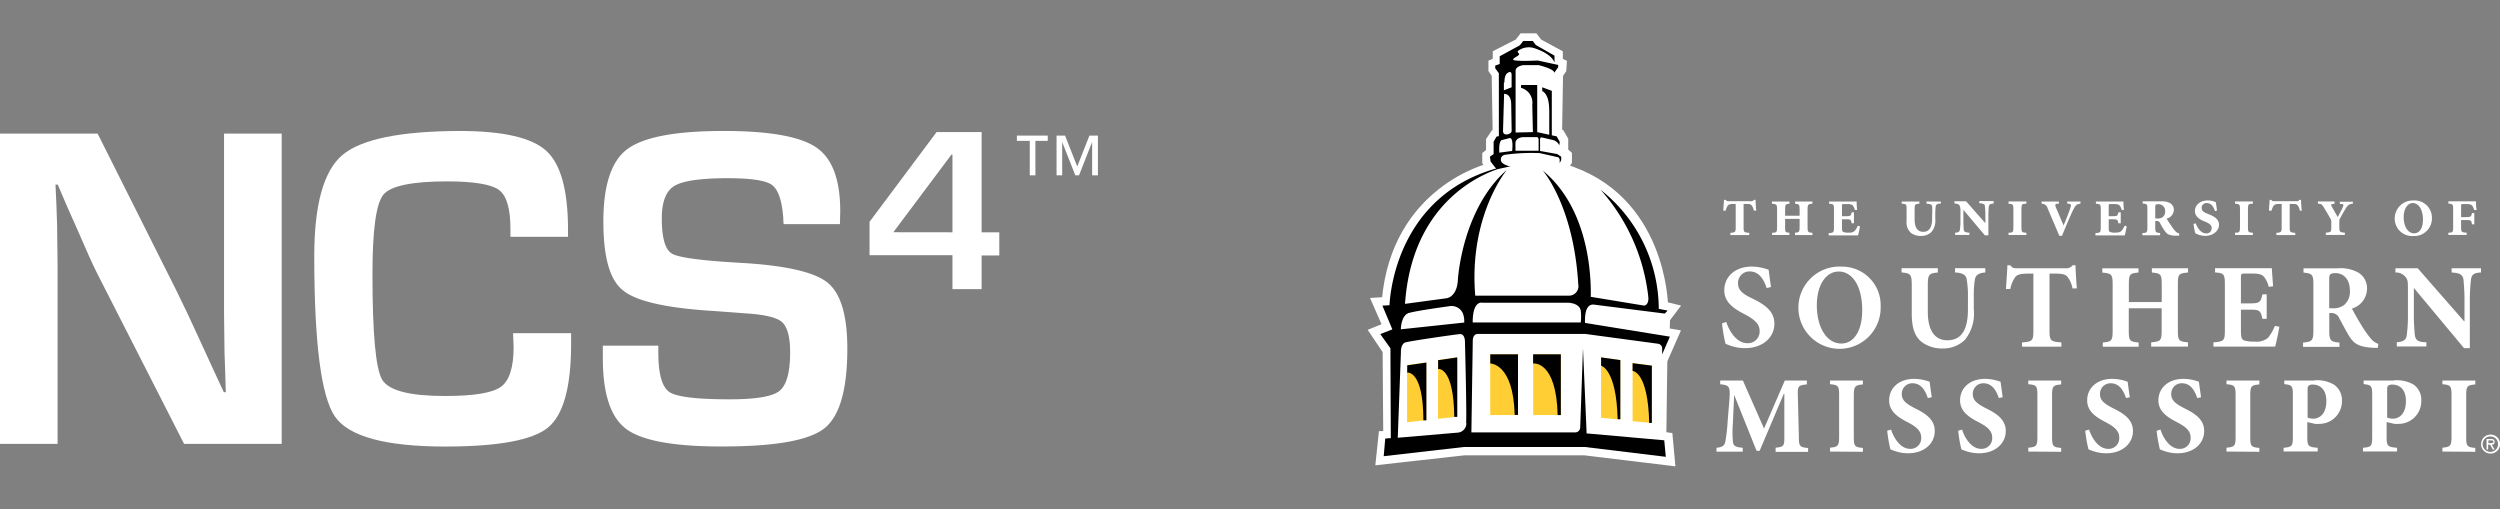 <svg xmlns="http://www.w3.org/2000/svg" viewBox="0 0 323.93 65.99"><rect x="0" y="0" width="323.93" height="65.99" fill="#808080" stroke="none"/><defs><style>.cls-1{fill:#fff;}.cls-2,.cls-4{fill:none;}.cls-2{stroke:#fff;stroke-width:1.04px;}.cls-3{fill:#ffce34;}</style></defs><g id="Layer_2" data-name="Layer 2"><g id="Layer_1-2" data-name="Layer 1"><path class="cls-1" d="M228.9,33c-.33-1-.91-2.14-2.19-2.14a1.48,1.48,0,0,0-1.51,1.55c0,.86.56,1.36,1.94,2,1.64.8,2.77,1.67,2.77,3.22,0,1.78-1.51,3.17-3.8,3.17a5.58,5.58,0,0,1-1.58-.22,7,7,0,0,1-.95-.35,19.1,19.1,0,0,1-.45-2.65l.55-.17c.31,1,1.24,2.75,2.74,2.75A1.51,1.51,0,0,0,228,38.58c0-.92-.69-1.5-1.86-2.13-1.61-.81-2.72-1.65-2.72-3.15,0-1.72,1.36-3.07,3.58-3.07a6.34,6.34,0,0,1,2.17.42c.06.58.17,1.27.3,2.23l-.55.13Z" transform="translate(0 4.31)"/><path class="cls-1" d="M238.21,30.88c-1.57,0-2.8,1.67-2.8,4.38s1.19,4.94,3.19,4.94c1.48,0,2.69-1.45,2.69-4.33,0-3.11-1.27-5-3.06-5Zm.31-.64a5,5,0,0,1,5.16,5.19,5.33,5.33,0,1,1-5.17-5.2h0Z" transform="translate(0 4.31)"/><path class="cls-1" d="M257.22,31c-.86.05-1.25.37-1.33.92a12.51,12.51,0,0,0-.14,2.17v1.7a5.45,5.45,0,0,1-1.13,3.91,4,4,0,0,1-2.89,1.14A4.37,4.37,0,0,1,249,40c-.89-.69-1.29-1.84-1.29-3.67V32.68c0-1.47-.16-1.58-1.32-1.69v-.55h4.7V31c-1.14.11-1.3.22-1.3,1.69v3.39c0,2.34.84,3.7,2.53,3.7,1.86,0,2.67-1.41,2.67-4V34.08a11.79,11.79,0,0,0-.16-2.17c-.07-.55-.45-.86-1.51-.92v-.55h3.92V31Z" transform="translate(0 4.31)"/><path class="cls-1" d="M268.55,33.13a3.49,3.49,0,0,0-.69-1.61c-.27-.28-.67-.38-1.58-.38h-.72v7.39c0,1.33.16,1.42,1.54,1.53v.55H262v-.55c1.32-.11,1.47-.2,1.47-1.53V31.14h-.53c-1.28,0-1.56.17-1.8.42a4,4,0,0,0-.66,1.58h-.56c.06-1.14.16-2.28.18-3.08h.38c.25.36.45.39.89.39h6.28a1,1,0,0,0,.9-.39h.38c0,.65.09,2,.17,3l-.55,0Z" transform="translate(0 4.31)"/><path class="cls-1" d="M283.5,31c-1.22.11-1.31.2-1.31,1.53v6c0,1.31.12,1.41,1.31,1.52v.55h-4.77v-.55c1.25-.11,1.36-.22,1.36-1.53V35.63h-4.26v2.91c0,1.33.12,1.42,1.28,1.53v.55h-4.65v-.55c1.14-.11,1.28-.2,1.28-1.53v-6c0-1.33-.14-1.42-1.34-1.53v-.55h4.69V31c-1.13.11-1.25.2-1.25,1.53v2.3h4.26v-2.3c0-1.33-.13-1.42-1.28-1.53v-.55h4.69V31Z" transform="translate(0 4.31)"/><path class="cls-1" d="M295.34,38c-.09.7-.42,2.13-.54,2.6h-8v-.55c1.33-.11,1.48-.2,1.48-1.53v-6c0-1.36-.16-1.44-1.27-1.53v-.55h7.36c0,.28.09,1.38.16,2.34l-.57.08a3.16,3.16,0,0,0-.64-1.34c-.27-.28-.69-.39-1.57-.39H291c-.58,0-.64,0-.64.55V35h1.05c1.31,0,1.52-.08,1.73-1.17h.56V37h-.56c-.22-1.13-.41-1.19-1.73-1.19h-1.05v2.7c0,.74.06,1.13.38,1.28a4.21,4.21,0,0,0,1.4.16,2.29,2.29,0,0,0,1.74-.5,5.89,5.89,0,0,0,.88-1.53l.55.1Z" transform="translate(0 4.31)"/><path class="cls-1" d="M302.19,35.63a2.28,2.28,0,0,0,1.54-.42,2.25,2.25,0,0,0,.75-1.86c0-1.66-1-2.27-1.84-2.27-.39,0-.61.06-.7.16s-.14.25-.14.58v3.81Zm5.88,5.13h-.47c-2-.1-2.58-.53-3.21-1.52-.4-.64-.83-1.49-1.28-2.3a1.06,1.06,0,0,0-1-.69h-.3v2.28c0,1.28.15,1.44,1.32,1.55v.55h-4.72v-.55c1.17-.11,1.34-.26,1.34-1.55v-6c0-1.25-.14-1.41-1.28-1.52v-.55h4.39a4.69,4.69,0,0,1,2.78.59,2.37,2.37,0,0,1,1.06,2.08,2.71,2.71,0,0,1-1.95,2.54c.22.46.81,1.5,1.26,2.22a13.32,13.32,0,0,0,1.2,1.69,2.25,2.25,0,0,0,.95.67l-.06.52Z" transform="translate(0 4.31)"/><path class="cls-1" d="M321.41,31c-.85.05-1.17.25-1.25,1a24,24,0,0,0-.14,2.59v6.21h-.75L312.77,33h0V36.5a23.9,23.9,0,0,0,.12,2.53c.08.69.35,1,1.5,1v.55h-3.83v-.55c.88-.06,1.24-.31,1.3-1A18.5,18.5,0,0,0,312,36.5V33.24c0-1,0-1.32-.33-1.68a1.56,1.56,0,0,0-1.29-.56v-.55h2.89l6,6.86h.06V34.56c0-1.37-.1-2.11-.12-2.56-.08-.67-.4-.94-1.55-1v-.55h3.81V31Z" transform="translate(0 4.31)"/><path class="cls-1" d="M230.07,54.2v-.5c1.07-.11,1.15-.21,1.13-1.52l0-5.46h-.07L228,54.1h-.4l-2.9-7.24h0l-.17,3.71a13.76,13.76,0,0,0,0,2.29c.06.64.34.76,1.28.85v.5h-3.4v-.5c.8-.07,1.06-.33,1.15-.82a23.56,23.56,0,0,0,.3-2.67l.23-2.81c.11-1.62,0-1.82-1.2-1.93V45h2.94l2.74,6.22L231.26,45h2.86v.5c-1.14.11-1.2.23-1.17,1.41l.13,5.31c0,1.31.1,1.41,1.2,1.52v.5h-4.21Z" transform="translate(0 4.31)"/><path class="cls-1" d="M237.12,54.2v-.5c1-.1,1.18-.2,1.18-1.39V46.88c0-1.21-.13-1.31-1.18-1.41V45h4.26v.5c-1,.1-1.18.2-1.18,1.41v5.43c0,1.19.13,1.29,1.18,1.39v.5Z" transform="translate(0 4.31)"/><path class="cls-1" d="M249.8,47.29c-.3-.9-.82-1.94-2-1.94a1.36,1.36,0,0,0-1.38,1.41c0,.78.51,1.23,1.76,1.86,1.49.73,2.51,1.52,2.51,2.92,0,1.62-1.37,2.88-3.45,2.88a5,5,0,0,1-1.43-.2,7.13,7.13,0,0,1-.87-.31,18.5,18.5,0,0,1-.41-2.41l.5-.15c.29.91,1.12,2.5,2.48,2.5a1.37,1.37,0,0,0,1.42-1.49c0-.84-.62-1.36-1.69-1.93-1.46-.74-2.46-1.5-2.46-2.87,0-1.56,1.23-2.78,3.25-2.78a5.84,5.84,0,0,1,2,.38c.06.52.15,1.15.27,2l-.48.1Z" transform="translate(0 4.31)"/><path class="cls-1" d="M259,47.29c-.3-.9-.83-1.94-2-1.94a1.36,1.36,0,0,0-1.38,1.41c0,.78.51,1.23,1.76,1.86,1.49.73,2.51,1.52,2.51,2.92,0,1.62-1.38,2.88-3.45,2.88a5.06,5.06,0,0,1-1.44-.2,6.3,6.3,0,0,1-.86-.31,16.92,16.92,0,0,1-.41-2.41l.5-.15c.28.91,1.12,2.5,2.48,2.5a1.37,1.37,0,0,0,1.42-1.49c0-.84-.62-1.36-1.69-1.93-1.46-.74-2.47-1.5-2.47-2.87,0-1.56,1.23-2.78,3.25-2.78a5.73,5.73,0,0,1,2,.38c.06.52.16,1.15.27,2l-.47.1Z" transform="translate(0 4.31)"/><path class="cls-1" d="M262.81,54.2v-.5c1.05-.1,1.18-.2,1.18-1.39V46.88c0-1.21-.13-1.31-1.18-1.41V45h4.26v.5c-1.05.1-1.18.2-1.18,1.41v5.43c0,1.19.13,1.29,1.18,1.39v.5Z" transform="translate(0 4.31)"/><path class="cls-1" d="M275.48,47.29c-.3-.9-.82-1.94-2-1.94a1.36,1.36,0,0,0-1.38,1.41c0,.78.51,1.23,1.76,1.86,1.49.73,2.51,1.52,2.51,2.92,0,1.62-1.38,2.88-3.45,2.88a5,5,0,0,1-1.44-.2,7.13,7.13,0,0,1-.87-.31,16.66,16.66,0,0,1-.42-2.41l.5-.15c.28.91,1.12,2.5,2.48,2.5a1.37,1.37,0,0,0,1.42-1.49c0-.84-.62-1.36-1.68-1.93-1.46-.74-2.47-1.5-2.47-2.87,0-1.56,1.23-2.78,3.25-2.78a5.73,5.73,0,0,1,2,.38c.06.52.15,1.15.27,2l-.46.1Z" transform="translate(0 4.31)"/><path class="cls-1" d="M284.71,47.29c-.3-.9-.82-1.94-2-1.94a1.35,1.35,0,0,0-1.38,1.41c0,.78.51,1.23,1.76,1.86,1.49.73,2.51,1.52,2.51,2.92,0,1.62-1.37,2.88-3.44,2.88a5,5,0,0,1-1.44-.2,6.3,6.3,0,0,1-.86-.31,18.18,18.18,0,0,1-.42-2.41l.5-.15c.28.91,1.12,2.5,2.48,2.5a1.37,1.37,0,0,0,1.42-1.49c0-.84-.62-1.36-1.69-1.93-1.47-.74-2.48-1.5-2.48-2.87,0-1.56,1.24-2.78,3.25-2.78a5.78,5.78,0,0,1,2,.38c.06.52.16,1.15.27,2l-.46.1Z" transform="translate(0 4.31)"/><path class="cls-1" d="M288.49,54.2v-.5c1.05-.1,1.18-.2,1.18-1.39V46.88c0-1.21-.13-1.31-1.18-1.41V45h4.26v.5c-1.05.1-1.18.2-1.18,1.41v5.43c0,1.19.13,1.29,1.18,1.39v.5Z" transform="translate(0 4.31)"/><path class="cls-1" d="M299,49.8a2.21,2.21,0,0,0,.77.14c.52,0,1.66-.37,1.66-2.29,0-1.6-.91-2.13-1.77-2.13a.86.86,0,0,0-.53.14.59.59,0,0,0-.13.44v3.7Zm.92-4.83a4.28,4.28,0,0,1,2.48.55,2.41,2.41,0,0,1,1.05,2.09,2.93,2.93,0,0,1-2.89,3,4.37,4.37,0,0,1-.6,0l-1-.23V52.3c0,1.2.13,1.31,1.35,1.41v.48h-4.42v-.48c1.07-.1,1.2-.2,1.2-1.41V46.87c0-1.21-.13-1.29-1.11-1.41V45h3.91Z" transform="translate(0 4.31)"/><path class="cls-1" d="M309.31,49.8a2.21,2.21,0,0,0,.77.14c.53,0,1.66-.37,1.66-2.29,0-1.6-.91-2.13-1.77-2.13a.86.86,0,0,0-.53.14.59.59,0,0,0-.13.44v3.7Zm.93-4.83a4.34,4.34,0,0,1,2.49.55,2.39,2.39,0,0,1,1,2.09,2.93,2.93,0,0,1-2.9,3,4.3,4.3,0,0,1-.59,0l-1-.23V52.3c0,1.2.13,1.31,1.35,1.41v.48h-4.41v-.48c1.06-.1,1.19-.2,1.19-1.41V46.87c0-1.21-.13-1.29-1.11-1.41V45h3.9Z" transform="translate(0 4.31)"/><path class="cls-1" d="M316.47,54.2v-.5c1-.1,1.18-.2,1.18-1.39V46.88c0-1.21-.13-1.31-1.18-1.41V45h4.26v.5c-1.05.1-1.18.2-1.18,1.41v5.43c0,1.19.13,1.29,1.18,1.39v.5Z" transform="translate(0 4.31)"/><path class="cls-1" d="M227.25,23a1.69,1.69,0,0,0-.29-.71c-.12-.14-.32-.18-.67-.18h-.37v3c0,.67.06.7.73.75v.29h-2.44v-.29c.63-.05.69-.09.69-.75v-3h-.25c-.49,0-.65.07-.77.21a1.72,1.72,0,0,0-.28.67h-.3c0-.57.08-1.06.08-1.4h.22c.11.15.19.17.41.17h2.87a.39.39,0,0,0,.38-.17h.21c0,.33.05,1,.09,1.39l-.31,0Z" transform="translate(0 4.31)"/><path class="cls-1" d="M232.58,26.14v-.29c.54-.05.6-.1.6-.75V24.05H231.3V25.1c0,.65,0,.71.55.75v.29h-2.23v-.29c.59,0,.64-.09.64-.75V22.84c0-.66-.06-.7-.67-.76V21.8h2.28v.28c-.52.06-.57.09-.57.76v.8h1.88v-.8c0-.66-.07-.7-.59-.76V21.8h2.25v.27c-.57.07-.63.12-.63.78v2.26c0,.66.06.7.63.75v.29h-2.26Z" transform="translate(0 4.31)"/><path class="cls-1" d="M241,25a9.71,9.71,0,0,1-.25,1.19h-3.8v-.29c.63-.05.68-.09.68-.75V22.82c0-.66-.05-.69-.63-.73V21.8h3.57c0,.19,0,.65.07,1.09l-.29,0a1.88,1.88,0,0,0-.26-.55c-.12-.15-.3-.21-.76-.21h-.39c-.26,0-.27,0-.27.27V23.7h.58c.53,0,.59-.06.67-.5h.3v1.42h-.3c-.07-.44-.14-.52-.67-.52h-.58v1c0,.39,0,.56.16.63a1.39,1.39,0,0,0,.7.1,1,1,0,0,0,.8-.24,2.1,2.1,0,0,0,.38-.64Z" transform="translate(0 4.31)"/><path class="cls-1" d="M251.43,22.07c-.41,0-.58.12-.62.39a8.26,8.26,0,0,0-.05,1.12v.51a2.25,2.25,0,0,1-.52,1.68,1.86,1.86,0,0,1-1.31.49,2.15,2.15,0,0,1-1.27-.35,1.78,1.78,0,0,1-.62-1.57V22.81c0-.64,0-.68-.63-.73V21.8h2.29v.28c-.57.06-.62.09-.62.73v1.31c0,1.08.4,1.61,1.13,1.61s1.14-.58,1.14-1.67V23.6a7.81,7.81,0,0,0,0-1.13c0-.27-.21-.36-.73-.39V21.8h1.86v.27Z" transform="translate(0 4.31)"/><path class="cls-1" d="M258.32,22.07c-.4,0-.6.12-.62.39a9.35,9.35,0,0,0-.06,1.19v2.53h-.46l-2.78-3.3h0v1.37a11.45,11.45,0,0,0,.05,1.18c0,.3.23.38.73.41v.29h-1.85v-.29c.4,0,.59-.12.62-.41a7.91,7.91,0,0,0,.07-1.18V23c0-.76-.17-.9-.78-.95v-.28h1.51l2.5,2.84h0v-1a8.73,8.73,0,0,0-.06-1.17c0-.3-.2-.39-.73-.42v-.28h1.86v.28Z" transform="translate(0 4.31)"/><path class="cls-1" d="M260.25,26.14v-.29c.57,0,.63-.09.63-.71V22.81c0-.64-.06-.68-.63-.73v-.29h2.31v.29c-.58,0-.64.08-.64.73v2.32c0,.64.06.68.64.72v.29Z" transform="translate(0 4.31)"/><path class="cls-1" d="M269.56,22.08c-.48.07-.6.16-.88.7s-.94,2.08-1.5,3.46h-.35c-.51-1.21-1.07-2.51-1.52-3.57a.77.77,0,0,0-.78-.58V21.8h2.24v.29l-.23,0c-.25.05-.28.13-.16.46l1,2.35c.28-.64.78-1.91.89-2.29s.09-.48-.23-.53l-.18,0V21.8h1.71v.28Z" transform="translate(0 4.31)"/><path class="cls-1" d="M275.56,25a9.71,9.71,0,0,1-.25,1.19h-3.8v-.29c.63-.05.69-.09.69-.75V22.82c0-.66-.06-.69-.63-.73V21.8h3.57c0,.19,0,.65.07,1.09l-.29,0a1.66,1.66,0,0,0-.26-.55c-.12-.15-.3-.21-.76-.21h-.4c-.26,0-.27,0-.27.27V23.7h.58c.53,0,.59-.06.67-.5h.31v1.42h-.31c-.07-.44-.14-.52-.67-.52h-.58v1c0,.39,0,.56.16.63a1.34,1.34,0,0,0,.69.1c.41,0,.64-.05.81-.24a2.1,2.1,0,0,0,.38-.64Z" transform="translate(0 4.31)"/><path class="cls-1" d="M279.53,24a1.1,1.1,0,0,0,.67-.16.85.85,0,0,0,.34-.75.86.86,0,0,0-.91-.94c-.3,0-.37.08-.37.33V24Zm2.76,2.23H282c-.94,0-1.23-.22-1.49-.6a7.53,7.53,0,0,1-.61-1,.46.46,0,0,0-.5-.31h-.14v.84c0,.62.06.67.63.72v.29H277.6v-.29c.58,0,.64-.09.64-.71V22.77c0-.63-.05-.67-.61-.71v-.28H280a2.24,2.24,0,0,1,1.17.22,1,1,0,0,1,.5.9,1.22,1.22,0,0,1-.93,1.12c.12.22.43.69.65,1a4.25,4.25,0,0,0,.52.67,1.24,1.24,0,0,0,.45.26l0,.24Z" transform="translate(0 4.31)"/><path class="cls-1" d="M287,23.05c-.18-.58-.51-1.05-1.07-1.05a.62.62,0,0,0-.66.62c0,.43.36.6.71.74l.24.1c.72.29,1.3.63,1.3,1.37s-.73,1.42-1.78,1.42a2.63,2.63,0,0,1-1.29-.34,8.16,8.16,0,0,1-.23-1.21l.29-.07c.18.54.66,1.3,1.34,1.3a.66.66,0,0,0,.72-.68c0-.37-.26-.58-.71-.78l-.29-.12c-.53-.22-1.17-.59-1.17-1.31s.61-1.38,1.7-1.38a2.85,2.85,0,0,1,1,.22c.05.26.1.59.16,1.09l-.3.08Z" transform="translate(0 4.31)"/><path class="cls-1" d="M289.6,26.14v-.29c.57,0,.64-.09.64-.71V22.81c0-.64-.06-.68-.64-.73v-.29h2.31v.29c-.58,0-.64.08-.64.73v2.32c0,.64.05.68.64.72v.29Z" transform="translate(0 4.31)"/><path class="cls-1" d="M298,23a1.69,1.69,0,0,0-.29-.71c-.12-.14-.33-.18-.66-.18h-.37v3c0,.67.07.7.72.75v.29h-2.44v-.29c.63-.05.68-.09.68-.75v-3h-.25c-.49,0-.65.07-.77.21a1.58,1.58,0,0,0-.28.67H294c0-.57.08-1.06.08-1.4h.21c.11.15.19.17.41.17h2.87a.37.37,0,0,0,.37-.17h.21c0,.33.05,1,.1,1.39L298,23Z" transform="translate(0 4.31)"/><path class="cls-1" d="M304.88,22.08a1,1,0,0,0-.88.53c-.19.3-.43.7-.78,1.35a.78.78,0,0,0-.11.4v.77c0,.6.07.66.72.71v.29h-2.47v-.29c.66-.06.71-.1.71-.7v-.7a.77.77,0,0,0-.14-.47c-.24-.43-.48-.83-.8-1.36s-.37-.49-.79-.53v-.29h2.15v.29l-.26.05c-.2,0-.2.13-.1.32.26.47.54.95.77,1.36.28-.5.55-1,.67-1.3s.09-.35-.14-.39l-.25,0v-.29h1.69v.29Z" transform="translate(0 4.31)"/><path class="cls-1" d="M312.62,22c-.6,0-1.17.65-1.17,1.85s.57,2.07,1.34,2.07c.62,0,1.16-.49,1.16-1.83,0-1.06-.47-2.09-1.33-2.09Zm.1-.33a2.23,2.23,0,0,1,2.39,2.24,2.28,2.28,0,0,1-2.4,2.36,2.25,2.25,0,0,1-2.42-2.21,2.33,2.33,0,0,1,2.43-2.39Z" transform="translate(0 4.31)"/><path class="cls-1" d="M320.6,22.94a1.94,1.94,0,0,0-.25-.57c-.11-.15-.28-.24-.75-.24h-.46c-.24,0-.25,0-.25.27v1.42h.64c.61,0,.67-.05.77-.52h.3v1.46h-.3c-.08-.53-.15-.56-.78-.56h-.63v.94c0,.61.07.66.72.7v.29h-2.37v-.29c.56,0,.62-.09.62-.69V22.79c0-.63-.06-.68-.62-.72v-.29h3.58c0,.19,0,.65.08,1.12l-.3,0Z" transform="translate(0 4.31)"/><path class="cls-1" d="M202.54,17.42c12.91,3.79,13.07,17.86,13.07,17.86l1.32.32L215.87,37l-.05,1.69,1.24.21-1.54,3.5-.13,9.75.82.11.3,3.26-11.17-1.35-15.63,0-10.92,1.22.35-3.32.61,0-.08-10.92L178,38.67l1.7-.69-1.41-3.21,1.27-.08C180.78,20.27,193,17.36,193,17.36l-.42-.69,0-.9.49-.39V13.87l.57-.86.29-.11-.13-7.55-.42-.61,0-.85.56-.24,0-1,2.81-1.43.53-.69h1.54l.53.69,2.63,1.43,0,1,.51.24-.06.85-.42.61-.13,7.55.32.08.48.82v1.51l.48.42,0,.9-.51.79Z" transform="translate(0 4.31)"/><path class="cls-2" d="M202.54,17.42c12.91,3.79,13.07,17.86,13.07,17.86l1.32.32L215.87,37l-.05,1.69,1.24.21-1.54,3.5-.13,9.75.82.11.3,3.26-11.17-1.35-15.63,0-10.92,1.22.35-3.32.61,0-.08-10.92L178,38.67l1.7-.69-1.41-3.21,1.27-.08C180.78,20.27,193,17.36,193,17.36l-.42-.69,0-.9.49-.39V13.87l.57-.86.29-.11-.13-7.55-.42-.61,0-.85.56-.24,0-1,2.81-1.43.53-.69h1.54l.53.69,2.63,1.43,0,1,.51.24-.06.85-.42.61-.13,7.55.32.08.48.82v1.51l.48.42,0,.9-.51.79Z" transform="translate(0 4.31)"/><path d="M190,50.5a1.21,1.21,0,0,1-1.18,1.25l-7.71.66.41-11.06s-.06-1.11.61-1.3,6.25-1,7-1.07.69,1.09.69,1.09.24,9.16.15,10.43Zm-7.4-14.27c1.07-.29,4.16-.72,5.23-.87a1.59,1.59,0,0,1,1.74,1,2.81,2.81,0,0,1,.15,1.13h-.05l-8.16.87s0-1.83,1.09-2.14Zm12-22.39,1-.26c.55-.08.33,1.67.33,1.67l-1.66.22c-.1-1.56.32-1.63.32-1.63Zm.15-1.24.14-4.75c.41,0,.94.28.92,1.47l.06,3.34c-.06.38-.55.44-.55.44-.65.1-.57-.5-.57-.5Zm.18-6.23c0-1,.36-1.18.36-1.18.69-.56.57.43.57.43V7l-1,.39,0-1Zm2.39,7.09h1.85s.2,0,.19.45v1.31h-3v-.94s-.08-.75,1-.82Zm-5.37,21.46,11.35,0c.6.06,1.37.28,1.52,1a6.44,6.44,0,0,1,0,1.55h-14c0-.5,0-2.57,1.18-2.58Zm13.63,16.89-.47-11s-.33,9.57-.36,10.24a.66.66,0,0,1-.64.67l-13.46,0,.18-11.94s0-.89.74-.82c.46,0,13.85,0,13.85,0l9.43,1.27a.66.66,0,0,1,.52.49l0,.88,1-2.29-11-1.78c0-.51-.09-2.51,1.17-2.37l9.17,1.16.37-.39-1.15-.22a19.73,19.73,0,0,0-7.53-15.42,25,25,0,0,1,6.18,13.93c.07,1-.53,1.07-.53,1.07l-6.93-1.14c0-.85.38-10.94-6.22-16.36,0,0,4,4.54,4.6,14.74A1.23,1.23,0,0,1,203.22,34l-12.07,0c-.86-10.36,4.1-16.3,4.1-16.3-4.44,3.87-6,10.35-6.34,14.06-.07,2.51-1.52,2.58-1.52,2.58l-5.34.72c.9-13.08,9.83-16.69,11.91-17.43l1.53-.35.3,0s-1.35-.24-1.32-.89c0,0-.07-.58.63-.66a25.11,25.11,0,0,1,4.41-.2l2.26.51s.37,0,.32.52v.26l.2-.39V16l-.52-.35-2.22-.4V13.68s0-.23.29-.17l1.49.35a1.26,1.26,0,0,1,.71.66l.06-.45-.4-.71-2.52-.55h0V6.7l-2.1,0,0,.37a2,2,0,0,1,1.46,2.2l.08,3.54-2.24.05,0-8c0-.61,1-.73,1-.73h2c2.23.58,2,1,2,1l.52-.74V4.11l-2.64-.58c-2.86.13-3.13-.06-3.13-.06-.25-.1.3-.4.3-.4.55-.32.39-.42.39-.42a.65.65,0,0,1-.18-.32,2.3,2.3,0,0,1,2.16-.4c2.42.8,2.62,1.88,2.62,1.88l0-.91L199,1.52,198.6,1h-1.23l-.44.56-2.61,1.42,0,1-.58.2v.36l.47.64,0,8.15-.3.06-.38.66v1.61l-.48.33.09.63.72.93h-.1c-12.45,3.59-13.63,15.7-13.72,17.69l-.92.05,1.29,3.08-1.56.61,1.31,1.84.05,11.64-.72.05-.2,2.29,10.37-1.19h15.71l10.47,1.27-.2-2.14-10.13-.9ZM200.74,9.92l0,3.27.33.07V7.46L199.83,7V7.5s.9.26.9,2.42Z" transform="translate(0 4.31)"/><path class="cls-3" d="M211.54,42.74v7.53l2.5.22V43.05l-2.49-.31Zm-4.1,7.08,2.5.23V42.36L207.45,42v7.78Zm-8.81-.35h3.62V41.6h-3.59l0,7.87Zm-5.57,0h3.62V41.6h-3.59l0,7.87Zm-6.72.49,2.47-.28,0-7.7-2.48.36,0,7.62Zm-4,.44,2.46-.28,0-7.48-2.48.36v7.4Z" transform="translate(0 4.31)"/><path d="M211.54,42.75v1s2,.05,2.15,6.74l.34,0V43.07l-2.49-.32Zm-4.09.32s2,.41,2.15,6.94l.35,0V42.35L207.46,42v1Zm-8.8-.28s3-.46,3.18,6.68h.41V41.6h-3.59v1.19Zm-5.56,0s3-.07,3.17,6.66h.43V41.6H193.1v1.21Zm-6.73.71s2-.33,2.07,6.2l.39,0,0-7.7-2.48.36v1.18Zm-4,.47s2.06-.34,2.07,6.18l.39,0,0-7.48-2.48.36v1Z" transform="translate(0 4.31)"/><path class="cls-1" d="M322.43,52.76v.34h.21c.19,0,.44,0,.44-.16s-.15-.19-.31-.19h-.34Zm.84,1.18H323l-.35-.63h-.26v.63h-.2V52.57h.58c.25,0,.47.07.47.36a.35.35,0,0,1-.37.38l.36.63Zm-1.59-.7a1,1,0,1,0,1-1,1,1,0,0,0-1,1Zm-.2,0a1.23,1.23,0,1,1,1.23,1.22,1.21,1.21,0,0,1-1.23-1.22Z" transform="translate(0 4.31)"/><path class="cls-1" d="M135.79,13.94h-1.63v4.47h-.73V13.94h-1.67v-.68h4v.68Zm6.45,4.47h-.73V14.09h0l-1.7,4.32h-.48l-1.7-4.32h0v4.32h-.73V13.26H138l1.58,4,1.58-4h1.1v5.15Z" transform="translate(0 4.31)"/><path class="cls-1" d="M36.5,13V53.2H23.85L12.61,31.15Q11.77,29.5,10,25.38L8.72,22.5,7.48,19.61H7.19l.12,2.65.09,2.62.06,5.27V53.2H0V13H12.65L22.88,33.39Q24.23,36.11,26,40l1.5,3.27L29,46.51h.26l-.08-2.58-.09-2.59-.06-5.18V13Z" transform="translate(0 4.31)"/><path class="cls-1" d="M66.48,38.86H74v1.38q0,8.4-3,10.85T57.72,53.55q-11.64,0-14.32-3.89T40.72,28.88q0-10,3.63-13.09t15.19-3.13q8.42,0,11.24,2.57T73.6,25.46l0,.91H66.14v-1q0-3.94-1.46-5.05T58,19.19q-6.94,0-8.34,1.74t-1.4,10.3q0,11.54,1.26,13.66C50.39,46.31,53.1,47,57.67,47c3.71,0,6.11-.39,7.22-1.18s1.66-2.52,1.66-5.18Z" transform="translate(0 4.31)"/><path class="cls-1" d="M108.83,24.73h-7.29a7.85,7.85,0,0,1-.05-.83c-.17-2.25-.67-3.67-1.47-4.25s-2.71-.87-5.71-.87c-3.53,0-5.84.34-6.93,1S85.75,21.85,85.75,24c0,2.53.44,4.05,1.33,4.56s3.8.9,8.76,1.18q8.79.49,11.37,2.56t2.58,8.56q0,8-3,10.35T93.43,53.54q-9.29,0-12.32-2.29t-3-9.3l0-1.47H85.3l0,.86q0,4.2,1.44,5.15t7.87.94c3.34,0,5.48-.36,6.39-1.09s1.38-2.4,1.38-5c0-1.94-.35-3.24-1-3.87s-2.22-1-4.54-1.16L92.7,36q-9.33-.55-11.93-2.65C79,32,78.18,29,78.18,24.38s1-7.82,3.12-9.38,6.25-2.34,12.49-2.34q8.88,0,12,2.15t3.08,8.39Z" transform="translate(0 4.31)"/><path class="cls-1" d="M127.19,12.79v13h2.29v3h-2.29v4.36h-3.78V28.76H112.67V24.43l8.69-11.63h5.83Zm-3.78,13V15.71h-.12l-7.54,10.07Z" transform="translate(0 4.31)"/><line class="cls-4" x1="155.88" x2="155.88" y2="65.99"/></g></g></svg>